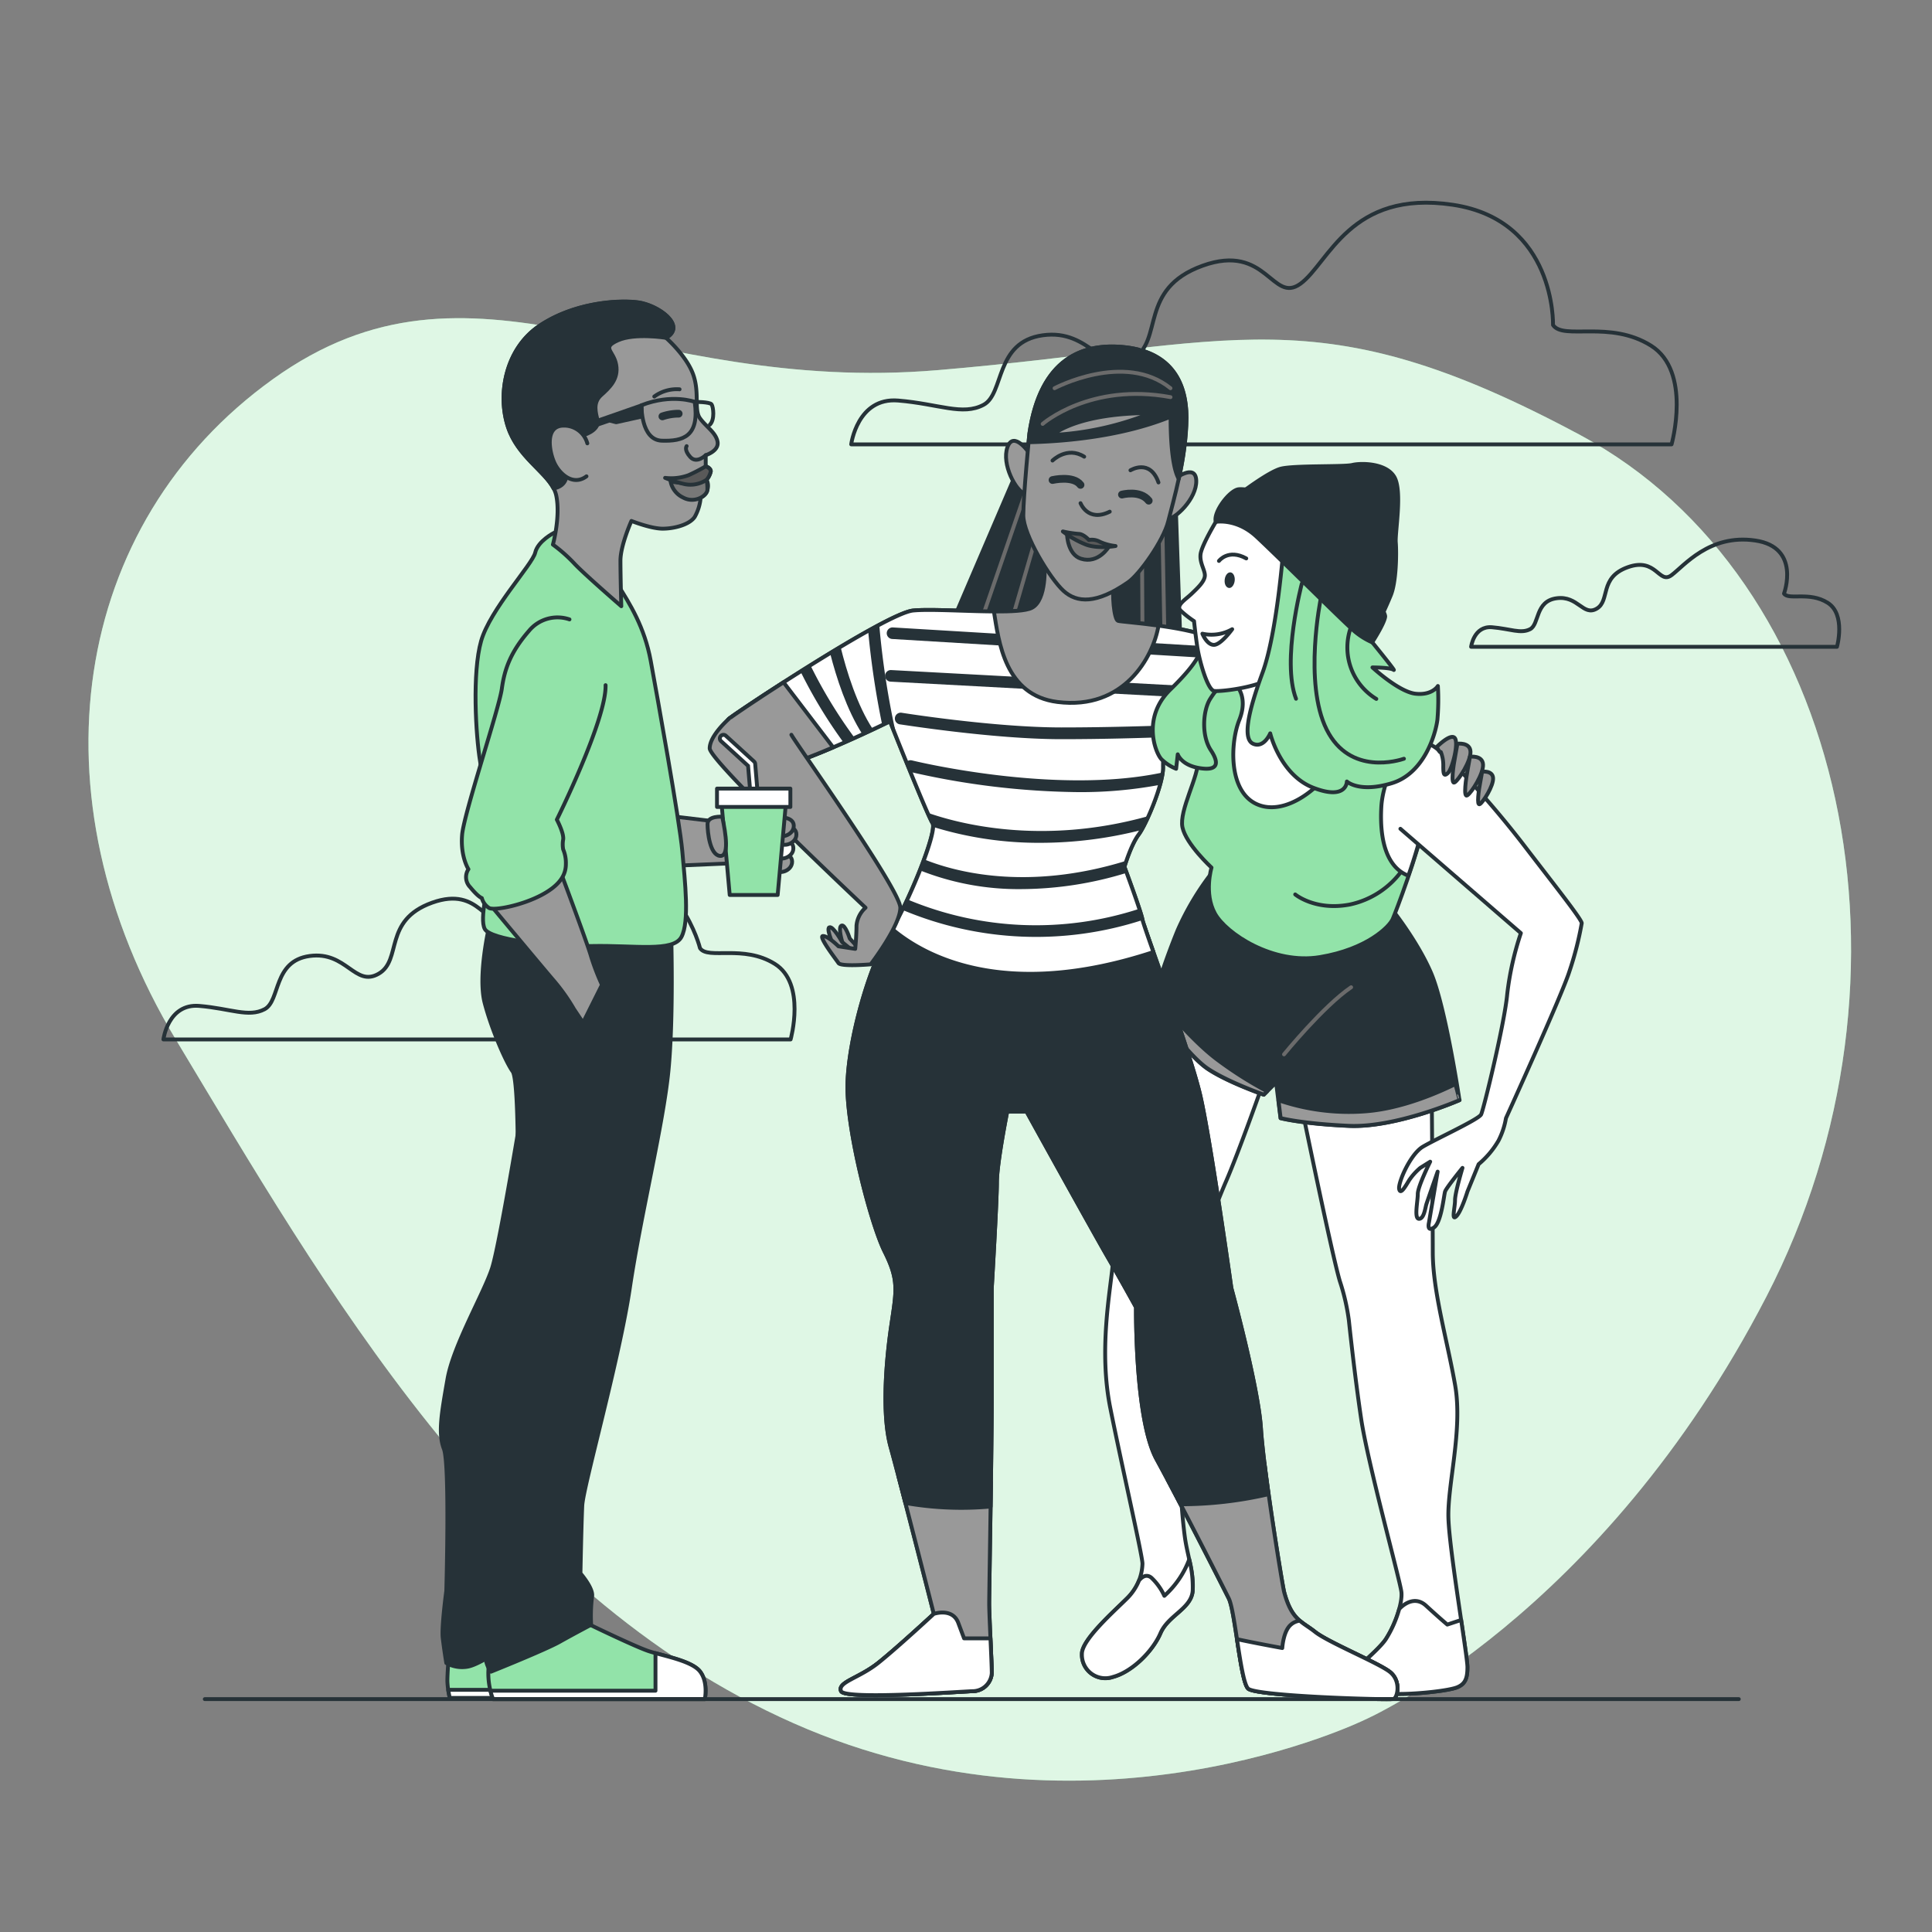 <svg xmlns="http://www.w3.org/2000/svg" viewBox="0 0 500 500"><rect x="0" y="0" width="500" height="500" fill="#808080" stroke="none"/><g id="background-simple"><path d="M353.16,445.09s-71.06,34.82-147.73.9S83.73,332.57,45.56,269.13s-27-133.63,25.06-171,94.34,4.21,172.09-2.34S340.18,75.71,409,112.61s91.05,140,48.15,222.94S353.16,445.09,353.16,445.09Z" style="fill:#92E3A9"></path><path d="M353.16,445.09s-71.06,34.82-147.73.9S83.73,332.57,45.56,269.13s-27-133.63,25.06-171,94.34,4.21,172.09-2.34S340.18,75.71,409,112.61s91.05,140,48.15,222.94S353.16,445.09,353.16,445.09Z" style="fill:#fff;opacity:0.7"></path></g><g id="Clouds"><path d="M401.92,84.11S402.68,57,376,53s-32.1,15.1-39.44,20.43-8.67-10.67-25.34-4.66-10,19.34-18,24-10.86-7.71-23.34-6-9.9,15.11-15.34,18-11.52-.23-22.1-1.11S220.29,115,220.29,115H432.6s5.33-18.89-5.34-25.56S404.59,88.11,401.92,84.11Z" style="fill:none;stroke:#263238;stroke-linecap:round;stroke-linejoin:round"></path><path d="M181.16,245.38s-5.1-20.91-25.5-24-18.87,11.73-24.48,15.81-6.62-8.16-19.37-3.57S104.16,248.44,98,252s-8.3-5.89-17.85-4.59S72.62,259,68.47,261.19s-8.81-.18-16.9-.86S42.29,269,42.29,269H204.61s4.08-14.44-4.08-19.54S183.2,248.44,181.16,245.38Z" style="fill:none;stroke:#263238;stroke-linecap:round;stroke-linejoin:round"></path><path d="M461.7,153.62s4.45-12-7.45-13.74-18.43,6.6-21.7,9-3.87-4.76-11.31-2.08-4.46,8.63-8,10.71-4.84-3.44-10.41-2.68-4.41,6.74-6.84,8-5.13-.1-9.85-.5-5.42,5.06-5.42,5.06h94.69S477.76,159,473,156,462.89,155.41,461.7,153.62Z" style="fill:none;stroke:#263238;stroke-linecap:round;stroke-linejoin:round"></path></g><g id="characters-2"><path d="M336.93,286.76s7.82,38.2,9.84,44.86a55,55,0,0,1,2.32,10.13s1.45,13.89,3.18,25.47,10.13,42,10.42,44.86-1.73,8.68-4.05,12.16-11.29,10.13-11.29,12.15,9.55,2,14.76,2,13-.87,15.05-1.74,2.61-2.31,2.61-5.21-4.63-29.81-4.92-38.49,3.76-22.87,1.74-34.44-5.79-24.31-5.79-34.44-.29-43.71-.29-43.71S345.62,288.21,336.93,286.76Z" style="fill:#fff;stroke:#263238;stroke-linecap:round;stroke-linejoin:round"></path><path d="M369.06,415.55c-3.47-3.18-6.95.87-6.95.87h0a29.17,29.17,0,0,1-3.47,7.82c-2.31,3.47-11.29,10.13-11.29,12.15s9.55,2,14.76,2,13-.87,15.05-1.74,2.61-2.31,2.61-5.21c0-1.15-.73-6.1-1.63-12.19l-3.58,1.19S372.53,418.74,369.06,415.55Z" style="fill:#fff;stroke:#263238;stroke-linecap:round;stroke-linejoin:round"></path><path d="M300,260.67s-4.33,16.66-8.33,31-3,28-3.67,35.33-3.67,22.33-.67,37.33,8.34,38.34,8.34,40.34a13,13,0,0,1-4,9C288.33,417,280,424.33,280,428a6.06,6.06,0,0,0,8,6c5-1.33,10.33-6.67,12.33-11.33s8-6.34,8.34-11-1.34-9-2-13.67-2.67-24.33,0-37S308,330,308,330s6-16.67,9.33-24.33S327,280,327,280Z" style="fill:#fff;stroke:#263238;stroke-linecap:round;stroke-linejoin:round"></path><path d="M308.67,411.67a28.34,28.34,0,0,0-.9-8.1,23.6,23.6,0,0,1-6.44,9.43,15,15,0,0,0-3.33-4.67c-1.38-1.15-2.61-.07-3.23.71a13.9,13.9,0,0,1-3.1,4.63C288.33,417,280,424.33,280,428a6.06,6.06,0,0,0,8,6c5-1.33,10.33-6.67,12.33-11.33S308.33,416.33,308.67,411.67Z" style="fill:#fff;stroke:#263238;stroke-linecap:round;stroke-linejoin:round"></path><path d="M313.78,225.69a70.78,70.78,0,0,0-9,15.05c-3.19,7.81-6.95,18.81-6.08,20s8.68,12.45,13.89,15.92,14.47,6.66,14.47,6.66l3.19-3.19,1.15,9.26s5.5,1.45,17.66,2,28.65-6.66,28.65-6.66-3.64-24.38-7.41-33.06-10.82-17.3-10.82-17.3-24.31,2.61-34.73-1.15S313.78,225.69,313.78,225.69Z" style="fill:#263238;stroke:#263238;stroke-linecap:round;stroke-linejoin:round"></path><path d="M376.66,280.55c-4.05,2-13.78,6.41-23.52,7.08a56.11,56.11,0,0,1-22.28-2.9l.57,4.63s5.5,1.45,17.66,2,28.65-6.66,28.65-6.66S377.33,283.12,376.66,280.55Z" style="fill:#999;stroke:#263238;stroke-linecap:round;stroke-linejoin:round"></path><path d="M327.09,283.29l.86-.86a97.82,97.82,0,0,1-12.43-7.83c-6.28-4.54-13.36-13-16.54-16.93-.37,1.6-.5,2.71-.25,3,.87,1.16,8.68,12.45,13.89,15.92S327.09,283.29,327.09,283.29Z" style="fill:#999;stroke:#263238;stroke-linecap:round;stroke-linejoin:round"></path><path d="M332.3,272.87s10.13-12.45,17.37-17.37" style="fill:none;stroke:#6b6b6b;stroke-linecap:round;stroke-linejoin:round"></path><path d="M270.33,146s.67,9.33-3.33,11.33-23.67,0-30.67.67-45.66,26.33-47.66,28,1.33,11.33,6.66,13.33,35-12.66,35-12.66S240,211,241.33,213,235,234,230,242s-10.33,26.67-10.67,38.33,6,36.34,9.67,43.67,3,10,1.67,19-2.53,23-.17,31.5c2.5,9,11.17,43.17,11.17,43.17s-9.34,8.66-14.34,12.66-10.66,5-9.66,7.34,32.33,0,34.33,0a5,5,0,0,0,4.67-4.67c0-2.67-.67-15-.67-18s.67-40.67.67-52.33V333.33S258,311,258,306s2.67-18.33,2.67-18.33h5s17.33,31.33,21,37.66,7.33,13,7.33,13-.33,29,5.33,39.34,17,32.66,18.67,36S321,435,323,437s36.67,3,37.67,2.67,2-4.67-1-7-16-7.67-19.34-10.34-6.06-3-8-10.33c-.46-1.74-5.33-31.67-6-42.33s-7.66-36.34-7.66-36.34-5.34-38-8-49.66S296,240,295.67,238,291,224.33,291,224.33s1.67-5.66,3.67-8.33S301,203,301,198.67a31.52,31.52,0,0,1,.67-7s2.33-4.34,5-6.34,15-12.33,15-12.33-1-4.33-7.67-7.67-23.67-4.33-24.67-4.66-1.66-7-1-10.34S270.33,146,270.33,146Z" style="fill:#fff;stroke:#263238;stroke-linecap:round;stroke-linejoin:round"></path><path d="M359.67,432.67c-3-2.34-16-7.67-19.34-10.34s-6.06-3-8-10.33c-.36-1.36-3.43-20.08-5.07-33.23A151,151,0,0,1,302.21,383c6,11.25,14.37,27.82,15.79,30.66,1.67,3.33,3,21.33,5,23.33s36.67,3,37.67,2.67S362.67,435,359.67,432.67Z" style="fill:#999;stroke:#263238;stroke-linecap:round;stroke-linejoin:round"></path><path d="M232.48,381.91c3.49,13.29,9.19,35.76,9.19,35.76s-9.34,8.66-14.34,12.66-10.66,5-9.66,7.34,32.33,0,34.33,0a5,5,0,0,0,4.67-4.67c0-2.67-.67-15-.67-18,0-1.87.26-17.22.45-31.34C246.66,383.2,238.24,382.48,232.48,381.91Z" style="fill:#999;stroke:#263238;stroke-linecap:round;stroke-linejoin:round"></path><path d="M326.33,369.67c-.66-10.67-7.66-36.34-7.66-36.34s-5.34-38-8-49.66c-2.4-10.48-12.32-37.35-14.56-44.17-12,2.19-37.77,5-62.18-4.84A78.55,78.55,0,0,1,230,242c-5,8-10.33,26.67-10.67,38.33s6,36.34,9.67,43.67,3,10,1.67,19-2.53,23-.17,31.5c.8,2.89,2.24,8.37,3.82,14.48a84.29,84.29,0,0,0,22.05.91c.15-10.62.3-21.77.3-27.22V333.33S258,311,258,306s2.67-18.33,2.67-18.33h5s17.33,31.33,21,37.66,7.33,13,7.33,13-.33,29,5.33,39.34c1.69,3.08,3.89,7.24,6.19,11.64a100.61,100.61,0,0,0,22.75-2.61C327.35,380,326.58,373.55,326.33,369.67Z" style="fill:#263238;stroke:#263238;stroke-linecap:round;stroke-linejoin:round"></path><path d="M248,420c-1.5-4-6.33-2.33-6.33-2.33s-9.34,8.66-14.34,12.66-10.66,5-9.66,7.34,32.33,0,34.33,0a5,5,0,0,0,4.67-4.67c0-1.35-.17-5.17-.34-9H249.5Z" style="fill:#fff;stroke:#263238;stroke-linecap:round;stroke-linejoin:round"></path><path d="M359.67,432.67c-3-2.34-16-7.67-19.34-10.34-1.43-1.14-2.75-1.86-3.94-2.89a4.27,4.27,0,0,0-2.36,1.07c-1.93,1.69-2.18,6-2.18,6s-7.15-1.3-11.72-2.3C321,429.93,321.9,435.9,323,437c2,2,36.67,3,37.67,2.67S362.67,435,359.67,432.67Z" style="fill:#fff;stroke:#263238;stroke-linecap:round;stroke-linejoin:round"></path><path d="M311.46,171.86s-6.65,9.55-6.07,13.6,4.34,7.24,4.63,11.29-4.92,13-4,17.36,7.52,10.42,7.52,10.42-2,6.66.87,11.87,15.05,13.31,27.2,11.29,17.95-7.82,18.82-9.84,6.37-16.5,8.39-25.76.29-17.37-5.21-22.58-20.26-11.86-29.23-15.63S312.33,169,311.46,171.86Z" style="fill:#92E3A9;stroke:#263238;stroke-linecap:round;stroke-linejoin:round"></path><path d="M335.2,231.48s5.21,4.34,14.18,2.6a22.38,22.38,0,0,0,13.6-9" style="fill:none;stroke:#263238;stroke-linecap:round;stroke-linejoin:round"></path><path d="M357.48,208.9c-.45,8.12,1.21,15.53,7,17.73a145.26,145.26,0,0,0,4.27-14.54c1.86-8.5.54-16-3.94-21.23C362.24,194.5,357.89,201.63,357.48,208.9Z" style="fill:#fff;stroke:#263238;stroke-linecap:round;stroke-linejoin:round"></path><path d="M347.35,194.72a83.33,83.33,0,0,0,5.4-12.26c-6.14-3.27-13.24-6.41-18.42-8.58a49.1,49.1,0,0,0-18.19-3.63,2.86,2.86,0,0,0,.53.74c2.32,2.31,3.48,6.66,3.48,6.66s2.89,2.89.58,8.68-2.9,18.23,4.34,21.7S342.43,204.27,347.35,194.72Z" style="fill:#fff;stroke:#263238;stroke-linecap:round;stroke-linejoin:round"></path><path d="M362.42,214.49l31.18,27a77.59,77.59,0,0,0-3.53,15.75c-.65,7.4-6.11,29.9-6.76,31.19s-11.89,6.43-15.11,8.36-6.43,9.32-6.1,10.93,1.6-.65,2.57-2.25a15.61,15.61,0,0,1,2.89-3.22l2.57-1.61s-3.21,6.43-3.21,8.36-1,6.43.32,6.43,1.61-2.89,1.93-3.86,2.89-8.35,2.89-8.35l-2.25,13.18s-.64,2.57,1.29,1.28,2.57-8.36,2.89-9.32,4.5-6.11,4.5-6.11-1.93,6.43-1.93,8.36-1,5.46.32,4.18,2.9-6.43,2.9-6.43l2.89-7.07a22.87,22.87,0,0,0,5.15-6.11,20,20,0,0,0,1.92-5.79s14.47-31.83,16.4-37.93a84.93,84.93,0,0,0,3.21-12.54c0-1-7.39-10.29-14.78-19.94s-17.36-20.89-22.51-25.07-10.61-1.29-10.61.64" style="fill:#fff;stroke:#263238;stroke-linecap:round;stroke-linejoin:round"></path><path d="M371.83,193.31s3.61-3.63,4.67-2.31-.66,8-1.78,9.06-1.21.07-1.2-1.94a9.29,9.29,0,0,0-.63-3.49S372.83,195.23,371.83,193.31Z" style="fill:#999;stroke:#263238;stroke-linecap:round;stroke-linejoin:round"></path><path d="M377.15,192.48s3.27-.46,3.41,2-3,7.32-4.09,8-.32-4.46.14-6.82S377.15,192.48,377.15,192.48Z" style="fill:#999;stroke:#263238;stroke-linecap:round;stroke-linejoin:round"></path><path d="M380.41,195.84s3.26-.45,3.4,2-3,7.32-4.08,8-.32-4.46.13-6.83S380.41,195.84,380.41,195.84Z" style="fill:#999;stroke:#263238;stroke-linecap:round;stroke-linejoin:round"></path><path d="M383.55,199.71s2.75-.38,2.86,1.66-2.52,6.15-3.42,6.73-.28-3.75.11-5.73S383.55,199.71,383.55,199.71Z" style="fill:#999;stroke:#263238;stroke-linecap:round;stroke-linejoin:round"></path><path d="M265.33,117l-18.89,44.06s15.33,14.24,33.4,14.24,25.74-6.3,25.74-6.3l-1.37-40.25Z" style="fill:#263238;stroke:#263238;stroke-linecap:round;stroke-linejoin:round"></path><line x1="268.62" y1="118.07" x2="251.91" y2="166.54" style="fill:none;stroke:#6b6b6b;stroke-linecap:round;stroke-linejoin:round"></line><line x1="273.82" y1="119.44" x2="259.31" y2="169.27" style="fill:none;stroke:#6b6b6b;stroke-linecap:round;stroke-linejoin:round"></line><line x1="300.65" y1="127.1" x2="301.48" y2="170.92" style="fill:none;stroke:#6b6b6b;stroke-linecap:round;stroke-linejoin:round"></line><line x1="295.45" y1="125.74" x2="295.73" y2="173.11" style="fill:none;stroke:#6b6b6b;stroke-linecap:round;stroke-linejoin:round"></line><path d="M298.5,246.39c-1.61-4.55-2.73-7.8-2.83-8.39-.34-2-4.67-13.67-4.67-13.67s1.67-5.66,3.67-8.33S301,203,301,198.67a31.52,31.52,0,0,1,.67-7s2.33-4.34,5-6.34,15-12.33,15-12.33-1-4.33-7.67-7.67-23.67-4.33-24.67-4.66-1.66-7-1-10.34-18-4.33-18-4.33.67,9.33-3.33,11.33-23.67,0-30.67.67-45.66,26.33-47.66,28,1.33,11.33,6.66,13.33,35-12.66,35-12.66S240,211,241.33,213s-5.44,18.79-10.41,27.45C238.94,247.22,259.78,259.13,298.5,246.39Z" style="fill:#fff;stroke:#263238;stroke-linecap:round;stroke-linejoin:round"></path><path d="M217.54,167.41c-.9.53-1.8,1.08-2.71,1.63,1.61,6.29,4.31,14.71,8.37,21l2.73-1.27C221.83,182.58,219.09,173.7,217.54,167.41Z" style="fill:#263238"></path><path d="M218.36,192.23l2.82-1.26a123.18,123.18,0,0,1-11.44-18.79c-.86.54-1.72,1.07-2.56,1.61A124.56,124.56,0,0,0,218.36,192.23Z" style="fill:#263238"></path><path d="M232.2,191.34a216.88,216.88,0,0,1-4.65-29.63c-.92.48-1.88,1-2.87,1.56a220.21,220.21,0,0,0,3.64,24.37l2-1Z" style="fill:#263238"></path><path d="M239.13,222.39c-.33.92-.7,1.87-1.08,2.84a69.14,69.14,0,0,0,26.41,4.87,93.29,93.29,0,0,0,27.11-4.21l-.57-1.56s.19-.63.51-1.57C265.43,230.84,246.61,225.43,239.13,222.39Z" style="fill:#263238"></path><path d="M236,196.79a1.51,1.51,0,0,0-1.45.43c.35.84.7,1.7,1.05,2.56A201.71,201.71,0,0,0,278.94,205a110.8,110.8,0,0,0,21.27-1.89,22.91,22.91,0,0,0,.69-3.19C273.06,205.86,236.4,196.89,236,196.79Z" style="fill:#263238"></path><path d="M229.49,163.79a1.5,1.5,0,0,0,1.41,1.58l89.67,5.4a14,14,0,0,0-3-3.19l-86.49-5.2A1.51,1.51,0,0,0,229.49,163.79Z" style="fill:#263238"></path><path d="M240.05,210.33a25.23,25.23,0,0,0,1.28,2.67,1.83,1.83,0,0,1,.15,1,92.38,92.38,0,0,0,27.83,4.12,106.08,106.08,0,0,0,26.11-3.32,40,40,0,0,0,1.8-3.6C269.4,219,247.63,213,240.05,210.33Z" style="fill:#263238"></path><path d="M230.64,173.41a1.5,1.5,0,1,0-.16,3l81.81,4.39L315.7,178Z" style="fill:#263238"></path><path d="M295.68,238.09s0-.07,0-.09a24.89,24.89,0,0,0-.82-2.81,86.06,86.06,0,0,1-60-2.41c-.42.93-.85,1.83-1.28,2.71a89.06,89.06,0,0,0,62.15,2.6Z" style="fill:#263238"></path><path d="M274.7,188.26c-17.5,0-41.12-3.76-41.35-3.8a1.5,1.5,0,0,0-.48,3c.24,0,24.09,3.84,41.83,3.84,10.7,0,21-.31,27.53-.55a28.44,28.44,0,0,1,2.15-3.09C298.23,187.87,286.7,188.26,274.7,188.26Z" style="fill:#263238"></path><path d="M202.78,176.58c-7.46,4.79-13.36,8.8-14.11,9.42-2,1.67,1.33,11.33,6.66,13.33,2.76,1,12-2.37,20.29-5.92Z" style="fill:#999;stroke:#263238;stroke-linecap:round;stroke-linejoin:round"></path><path d="M218,243.85s-1.19-3.82-.24-4.3,2.15,3.34,2.15,3.34l2.86,3.1s1.2,2.15-1.43,2.15S218,243.85,218,243.85Z" style="fill:#999;stroke:#263238;stroke-linecap:round;stroke-linejoin:round"></path><path d="M216.28,246s-2.62-5.48-1.67-6,3.34,3.82,3.34,3.82l3.82,3.1Z" style="fill:#999;stroke:#263238;stroke-linecap:round;stroke-linejoin:round"></path><path d="M188.67,186s-5,4.33-5,7.67S224,234.91,224,234.91a7,7,0,0,0-2.34,4.66c0,2.67-.33,6-.33,6l-4.33-.66s-2.67-2.67-4-2.67,3.33,6,4,7,8.33.33,8.33.33,7.67-10,7.67-14.66-27.19-42.75-28.19-44.75" style="fill:#999;stroke:#263238;stroke-linecap:round;stroke-linejoin:round"></path><path d="M299.82,161.91c-5.32-.73-10-1.07-10.49-1.24-1-.34-1.66-7-1-10.34s-18-4.33-18-4.33.67,9.33-3.33,11.33c-1.52.76-5.3.94-9.78.92,1.27,7.8,2.8,21.69,16.45,23.42C291,183.87,298.49,169.88,299.82,161.91Z" style="fill:#999;stroke:#263238;stroke-linecap:round;stroke-linejoin:round"></path><path d="M266.4,117.29s-4.09-6-5.67-1.57,2.21,11.35,4.41,12S266.4,117.29,266.4,117.29Z" style="fill:#999;stroke:#263238;stroke-linecap:round;stroke-linejoin:round"></path><path d="M303.7,124.15s5.71-4.48,5.89.2-5.53,10.16-7.82,10.09S303.7,124.15,303.7,124.15Z" style="fill:#999;stroke:#263238;stroke-linecap:round;stroke-linejoin:round"></path><path d="M266.4,112.25s-1.57,16.08-1.57,21.12,6.93,16.39,10.4,19.54,8.51,3.47,16.7-2.21c2.93-2,9.14-10.71,10.4-15.76s4.73-16.7,4.73-26.79-4.73-17-15.76-18.27S269.24,92.71,266.4,112.25Z" style="fill:#999;stroke:#263238;stroke-linecap:round;stroke-linejoin:round"></path><path d="M291.3,89.88c-11-1.27-22.06,2.83-24.9,22.37,0,0-.08.85-.21,2.2,6.79-.13,23-1,36.77-6.61,0,0-.23,12.07,2.1,16.09a77,77,0,0,0,2-15.78C307.06,98.07,302.33,91.14,291.3,89.88Zm-18.91,22.69s6-5.68,25.53-5.68A78.29,78.29,0,0,1,272.39,112.57Z" style="fill:#263238;stroke:#263238;stroke-linecap:round;stroke-linejoin:round"></path><path d="M269.84,109.71s12.31-10.78,33.09-6.93" style="fill:none;stroke:#6b6b6b;stroke-linecap:round;stroke-linejoin:round"></path><path d="M272.92,100.47s18.08-9.61,30,0" style="fill:none;stroke:#6b6b6b;stroke-linecap:round;stroke-linejoin:round"></path><path d="M272.39,124.23s5.36-1.26,7.25,1.26" style="fill:none;stroke:#263238;stroke-linecap:round;stroke-linejoin:round;stroke-width:2px"></path><path d="M290.36,128s4.72-1.26,6.93,1.58" style="fill:none;stroke:#263238;stroke-linecap:round;stroke-linejoin:round;stroke-width:2px"></path><path d="M272.39,119.19s3.78-3.79,8.2-1" style="fill:none;stroke:#263238;stroke-linecap:round;stroke-linejoin:round"></path><path d="M292.56,121.71s5.05-3.15,7.25,3.15" style="fill:none;stroke:#263238;stroke-linecap:round;stroke-linejoin:round"></path><path d="M279.64,130.22s1.89,5,7.56,2.2" style="fill:none;stroke:#263238;stroke-linecap:round;stroke-linejoin:round"></path><path d="M276.16,138.48s.15,5.05,3.61,6.12c4.55,1.41,7.21-3.14,7.21-3.14S283.06,141.78,276.16,138.48Z" style="fill:#787878;stroke:#263238;stroke-linecap:round;stroke-linejoin:round"></path><path d="M275.07,137.54a24.37,24.37,0,0,0,6.11,3.45c3.14,1.1,7.52.32,7.52.32a13.1,13.1,0,0,1-4.07-1.1,4.28,4.28,0,0,0-2.82-.47s-1.41-1.57-2.67-1.57A28.11,28.11,0,0,1,275.07,137.54Z" style="fill:#595959;stroke:#263238;stroke-linecap:round;stroke-linejoin:round"></path><path d="M310.44,168.77s0,2.34-7.51,9.64-3.91,16.45-2.35,18.08a11.63,11.63,0,0,0,3.8,2.47l.42-3.74s.86,2.72,5.43,3.53,5.63-.81,3.14-4.59S311.32,184,313.12,181A24.92,24.92,0,0,1,317.2,176Z" style="fill:#92E3A9;stroke:#263238;stroke-linecap:round;stroke-linejoin:round"></path><path d="M314.65,135.06s-3.68,6.1-3.95,8.4,1.27,4.22,1.11,5.66-1.8,3-3.44,4.56-4.13,3-2.82,4.34a25.82,25.82,0,0,0,3.47,2.73s.33,3.28.83,6.63c.54,3.58,2.67,11.24,4.4,11.44s10.58-.83,14.65-3.28S338,170.16,340.4,164s5-13.12-3.74-23.44S317.84,130.65,314.65,135.06Z" style="fill:#fff;stroke:#263238;stroke-linecap:round;stroke-linejoin:round"></path><path d="M311.18,164a10.83,10.83,0,0,0,7.71-1.16s-2.92,4.05-4.74,4.05S311.18,164,311.18,164Z" style="fill:#fff;stroke:#263238;stroke-linecap:round;stroke-linejoin:round"></path><path d="M319.54,150.29c-.13,1.12-.81,2-1.53,1.87s-1.19-1-1.06-2.16.81-1.95,1.52-1.87S319.66,149.18,319.54,150.29Z" style="fill:#263238"></path><path d="M315.46,145.17s2.41-3.22,7.07-.65" style="fill:none;stroke:#263238;stroke-linecap:round;stroke-linejoin:round"></path><path d="M332.15,141.83s-1.62,21.95-5.42,32.3-5.17,17.18-2.39,18.37,4.39-2.71,4.39-2.71,2.56,10.78,11.21,14.1,8.63-1.64,8.63-1.64,3.16,3,11.6.45S371.52,190,372,186.27a60.26,60.26,0,0,0,.12-8.73s-1.44,2.46-5.76,2-11.17-6.81-11.17-6.81,4.67,0,5.47.63-5.49-7.09-5.49-7.09S337,142.38,332.15,141.83Z" style="fill:#92E3A9;stroke:#263238;stroke-linecap:round;stroke-linejoin:round"></path><path d="M336.92,151s-5.29,20-1.51,29.84" style="fill:none;stroke:#263238;stroke-linecap:round;stroke-linejoin:round"></path><path d="M341.83,154.81s-4.53,21.92,1.51,34,18.89,7.93,20,7.55" style="fill:none;stroke:#263238;stroke-linecap:round;stroke-linejoin:round"></path><path d="M349.55,162.48a15.57,15.57,0,0,0,6.64,18.4" style="fill:none;stroke:#263238;stroke-linecap:round;stroke-linejoin:round"></path><path d="M321,127.7s7.13-5.44,10.36-6.37,16.46-.47,18.61-1,8.66-.57,10.85,3.06.19,14.35.41,17,.14,10.18-1.29,13.66-2.79,6.2-2.79,6.2-6.75-11.71-16.84-19.12a134.36,134.36,0,0,0-19.49-11.85Z" style="fill:#263238;stroke:#263238;stroke-linecap:round;stroke-linejoin:round"></path><path d="M314.65,135.06s5.32-1,10.5,3.8,21.1,20.64,24.4,23.62a18.65,18.65,0,0,0,5.57,3.76s3.15-4.85,3.36-6.65-10.07-16.78-17.83-24.17-17.72-9.06-20.09-8.8S313.88,132.63,314.65,135.06Z" style="fill:#263238;stroke:#263238;stroke-linecap:round;stroke-linejoin:round"></path></g><g id="character-1"><path d="M200.87,220.76S205,220.44,205,223s-3.8,3.48-4.43,1.9S200.87,220.76,200.87,220.76Z" style="fill:#999;stroke:#263238;stroke-miterlimit:10"></path><path d="M201.21,217.3s4.11-.31,4.11,2.22-3.8,3.48-4.43,1.9S201.21,217.3,201.21,217.3Z" style="fill:#fff;stroke:#263238;stroke-miterlimit:10"></path><path d="M202,213.74s4.11-.32,4.11,2.22-3.8,3.48-4.43,1.9S202,213.74,202,213.74Z" style="fill:#999;stroke:#263238;stroke-miterlimit:10"></path><path d="M201.32,211.51s4.11-.31,4.11,2.22-3.79,3.48-4.43,1.9S201.32,211.51,201.32,211.51Z" style="fill:#999;stroke:#263238;stroke-miterlimit:10"></path><path d="M116.09,429.14s-.31,4.05-.31,5.92a22.17,22.17,0,0,0,.62,4.36h58.23s.31-3.43-3.12-6.85-14.32-6.23-17.12-6.23-11.83-7.47-13.39-8.4S116.09,429.14,116.09,429.14Z" style="fill:#92E3A9;stroke:#263238;stroke-linecap:round;stroke-linejoin:round"></path><path d="M116,437.33c.18,1.16.41,2.09.41,2.09h58.23s.31-3.43-3.12-6.85c-1.83-1.83-5.8-3.48-9.53-4.63a28,28,0,0,1-1.65,9.39Z" style="fill:#fff;stroke:#263238;stroke-linecap:round;stroke-linejoin:round"></path><path d="M136.33,279.39s-6.85,42.34-9,48.88-10,19.92-11.52,28.64-2.49,14-.93,18.06.62,36.74.62,36.74-1.25,9.34-.93,12.14.93,6.54.93,6.54a8.33,8.33,0,0,0,5.6.93c3.12-.62,8.72-4.67,8.72-4.67s9-4.67,10.59-6.85-.31-18.37-.31-25.84,3.11-40.78,5.29-45.45,8.72-22.42,13.08-43.9,7.55-31.37.93-44.53S137.26,263.82,136.33,279.39Z" style="fill:#263238;stroke:#263238;stroke-linecap:round;stroke-linejoin:round"></path><path d="M151.27,419.8S164,426,167.78,427.28s11.2,2.49,13.38,5.29,1.25,7.16,1.25,7.16h-54.8a18.62,18.62,0,0,1-.93-10C127.61,423.85,151.27,419.8,151.27,419.8Z" style="fill:#92E3A9;stroke:#263238;stroke-linecap:round;stroke-linejoin:round"></path><path d="M127.61,439.73h54.8s.93-4.36-1.25-7.16c-1.86-2.39-7.56-3.65-11.52-4.74v9.72H126.92A13,13,0,0,0,127.61,439.73Z" style="fill:#fff;stroke:#263238;stroke-linecap:round;stroke-linejoin:round"></path><path d="M126.6,239.69s-3,12.84-1.17,19.85S131,275,132.67,277.28s1.4,29.89,1.17,39-7,24.52-10.74,34.56,0,25.69,0,34.79-.24,14.71,0,20.09.7,11,.7,11a31.78,31.78,0,0,0-.7,4.44c-.24,2.57,2.33,3.73,2.33,3.73a24.46,24.46,0,0,1,.24,3.74,6.65,6.65,0,0,0,1.4,4s14-5.61,17.74-7.71,8.18-4.43,8.18-4.43a41.4,41.4,0,0,1,.23-7.24c.47-2.1-3-6.07-3-6.07s.24-12.61.47-17.52S160.23,352,163,333.33s8.64-42.27,10-56.28.7-35,.7-35.73-33.39-.93-36.43-1.4-9.81-1.87-9.81-1.87Z" style="fill:#263238;stroke:#263238;stroke-linecap:round;stroke-linejoin:round"></path><polygon points="173.53 211.2 191.05 213.3 191.28 223.34 174.94 224.04 173.53 211.2" style="fill:#999;stroke:#263238;stroke-miterlimit:10"></polygon><path d="M143.41,137.88s-4.2,2.1-4.9,5.14-11.68,14.71-14,22.88-1.4,24.29-.24,31.29,3,21,2.57,26.62-2.8,13.78-1.4,16.58,16.82,4.67,27.79,4.44,21,1.63,23.12-2.34.93-14.24.23-22.18S170,179.68,168.4,171s-5.37-14.71-8.64-19.85S147.62,138.35,143.41,137.88Z" style="fill:#92E3A9;stroke:#263238;stroke-linecap:round;stroke-linejoin:round"></path><path d="M172.36,87.43s5.25,4.59,7,9.39.22,9.18,1.75,11.37,4.15,3.71,4.59,6.12-3.06,3.49-3.06,3.49v2.84s1.31.44,1.31,1.32a4.88,4.88,0,0,1-1.09,2.18,3.49,3.49,0,0,1,.22,2.62,3,3,0,0,1-1.75,2,12.29,12.29,0,0,1-1.53,5c-1.31,2-5.24,3.06-8.3,3.06s-8.09-2-8.09-2-2.84,6.34-2.84,10.27.22,11.8.22,11.8-9.84-8.52-12.24-11.14a39.63,39.63,0,0,0-5.46-4.81s2-7.21.87-12.68-9.61-9.18-12.46-17.7-.65-20.32,8.09-26.22,19.89-6.78,25.35-6.12S177.82,84.37,172.36,87.43Z" style="fill:#999;stroke:#263238;stroke-linecap:round;stroke-linejoin:round"></path><path d="M172.36,87.43c5.46-3.06-2-8.53-7.43-9.18s-16.61.22-25.35,6.12-10.93,17.7-8.09,26.22c2.51,7.52,9.42,11.29,11.78,15.83,3.54-.71,3.71-3.38,3.3-6.43-.43-3.28,1.53-6.78,3.72-7.21s4.81-2,4.37-3.94-1.31-4.59.87-6.55,4.59-4.16,3.94-7.87-3.94-4.37.43-6.34S172.36,87.43,172.36,87.43Z" style="fill:#263238;stroke:#263238;stroke-linecap:round;stroke-linejoin:round"></path><path d="M179.79,104s-5.9-2.19-13.77.87c0,0-.22,9,5.25,9.18S181.1,113,179.79,104Z" style="fill:none;stroke:#263238;stroke-linecap:round;stroke-linejoin:round"></path><path d="M179.79,104s3.93,0,4.37.65.88,3.93-.44,5.25" style="fill:none;stroke:#263238;stroke-linecap:round;stroke-linejoin:round"></path><polygon points="166.02 104.91 147.23 111.47 147.45 112.34 157.72 108.84 159.47 109.28 166.06 107.82 166.02 104.91" style="fill:#263238;stroke:#263238;stroke-linecap:round;stroke-linejoin:round"></polygon><path d="M152,114.74a6.22,6.22,0,0,0-6.12-4.59c-5,0-3.72,6.78-2.41,9.62s4.81,6.12,8.31,3.5" style="fill:#999;stroke:#263238;stroke-linecap:round;stroke-linejoin:round"></path><path d="M169.33,102.62a9.86,9.86,0,0,1,6.54-1.87" style="fill:none;stroke:#263238;stroke-linecap:round;stroke-linejoin:round"></path><path d="M182.63,117.8s-2.32,2.33-4,.46-.93-2.8-.93-2.8" style="fill:none;stroke:#263238;stroke-linecap:round;stroke-linejoin:round"></path><path d="M173.54,124.57a5.81,5.81,0,0,0,3.26,4.2c3,1.64,6.23-.51,6.27-2a11.55,11.55,0,0,0-.22-2.62A17.54,17.54,0,0,1,173.54,124.57Z" style="fill:#787878;stroke:#263238;stroke-linecap:round;stroke-linejoin:round"></path><path d="M183.94,122c0-.88-1.31-1.32-1.31-1.32a46,46,0,0,1-4.42,2.29,13,13,0,0,1-6.08.7,31.16,31.16,0,0,0,5.14,1.64,7.52,7.52,0,0,0,5.58-1.13A4.88,4.88,0,0,0,183.94,122Z" style="fill:#595959;stroke:#263238;stroke-linecap:round;stroke-linejoin:round"></path><path d="M171.43,107.76a13.32,13.32,0,0,1,4.21-.7" style="fill:none;stroke:#263238;stroke-linecap:round;stroke-linejoin:round;stroke-width:2px"></path><path d="M126.83,234.09s14,16.81,16.82,20.08a50,50,0,0,1,4.9,7l2.34,3.5,4.9-9.8a61,61,0,0,1-3-7.94c-1.63-5.14-8.4-23.12-8.4-23.12S137.34,234.09,126.83,234.09Z" style="fill:#999;stroke:#263238;stroke-linecap:round;stroke-linejoin:round"></path><path d="M147.38,160.3a9.57,9.57,0,0,0-10.51,3c-4.67,5.37-6.3,9.81-7,14.95s-9.81,32.22-10.28,37.82,1.64,8.88,1.64,8.88a3.7,3.7,0,0,0,.47,4.67c2.1,2.57,3,2.8,3,2.8A4.34,4.34,0,0,0,126.6,235c1.4.7,8.64-.7,13.78-3.5s6.07-5.61,6.07-7.94a9,9,0,0,0-.7-3.74,7.14,7.14,0,0,1,0-2.57c.23-1.63-1.64-5.13-1.64-5.13s12.85-25.92,12.61-34.8" style="fill:#92E3A9;stroke:#263238;stroke-linecap:round;stroke-linejoin:round"></path><path d="M195.14,206.29a.93.93,0,0,1-.93-.86l-.61-7.23-7-6.4a.93.93,0,0,1,1.26-1.38l7.28,6.65a.92.92,0,0,1,.3.61l.64,7.6a1,1,0,0,1-.86,1Z" style="fill:#fff;stroke:#263238;stroke-miterlimit:10"></path><polygon points="201.26 231.62 188.85 231.62 186.53 205.67 203.59 205.67 201.26 231.62" style="fill:#92E3A9;stroke:#263238;stroke-linecap:round;stroke-linejoin:round"></polygon><rect x="185.56" y="204.09" width="18.99" height="4.75" style="fill:#fff;stroke:#263238;stroke-linecap:round;stroke-linejoin:round"></rect><path d="M186.91,211.37s-3.8-.32-3.8,1.9.63,7.91,3.16,8.23S187.86,215.8,186.91,211.37Z" style="fill:#999;stroke:#263238;stroke-miterlimit:10"></path></g><g id="Floor"><line x1="53" y1="439.73" x2="450" y2="439.73" style="fill:none;stroke:#263238;stroke-linecap:round;stroke-linejoin:round"></line></g></svg>